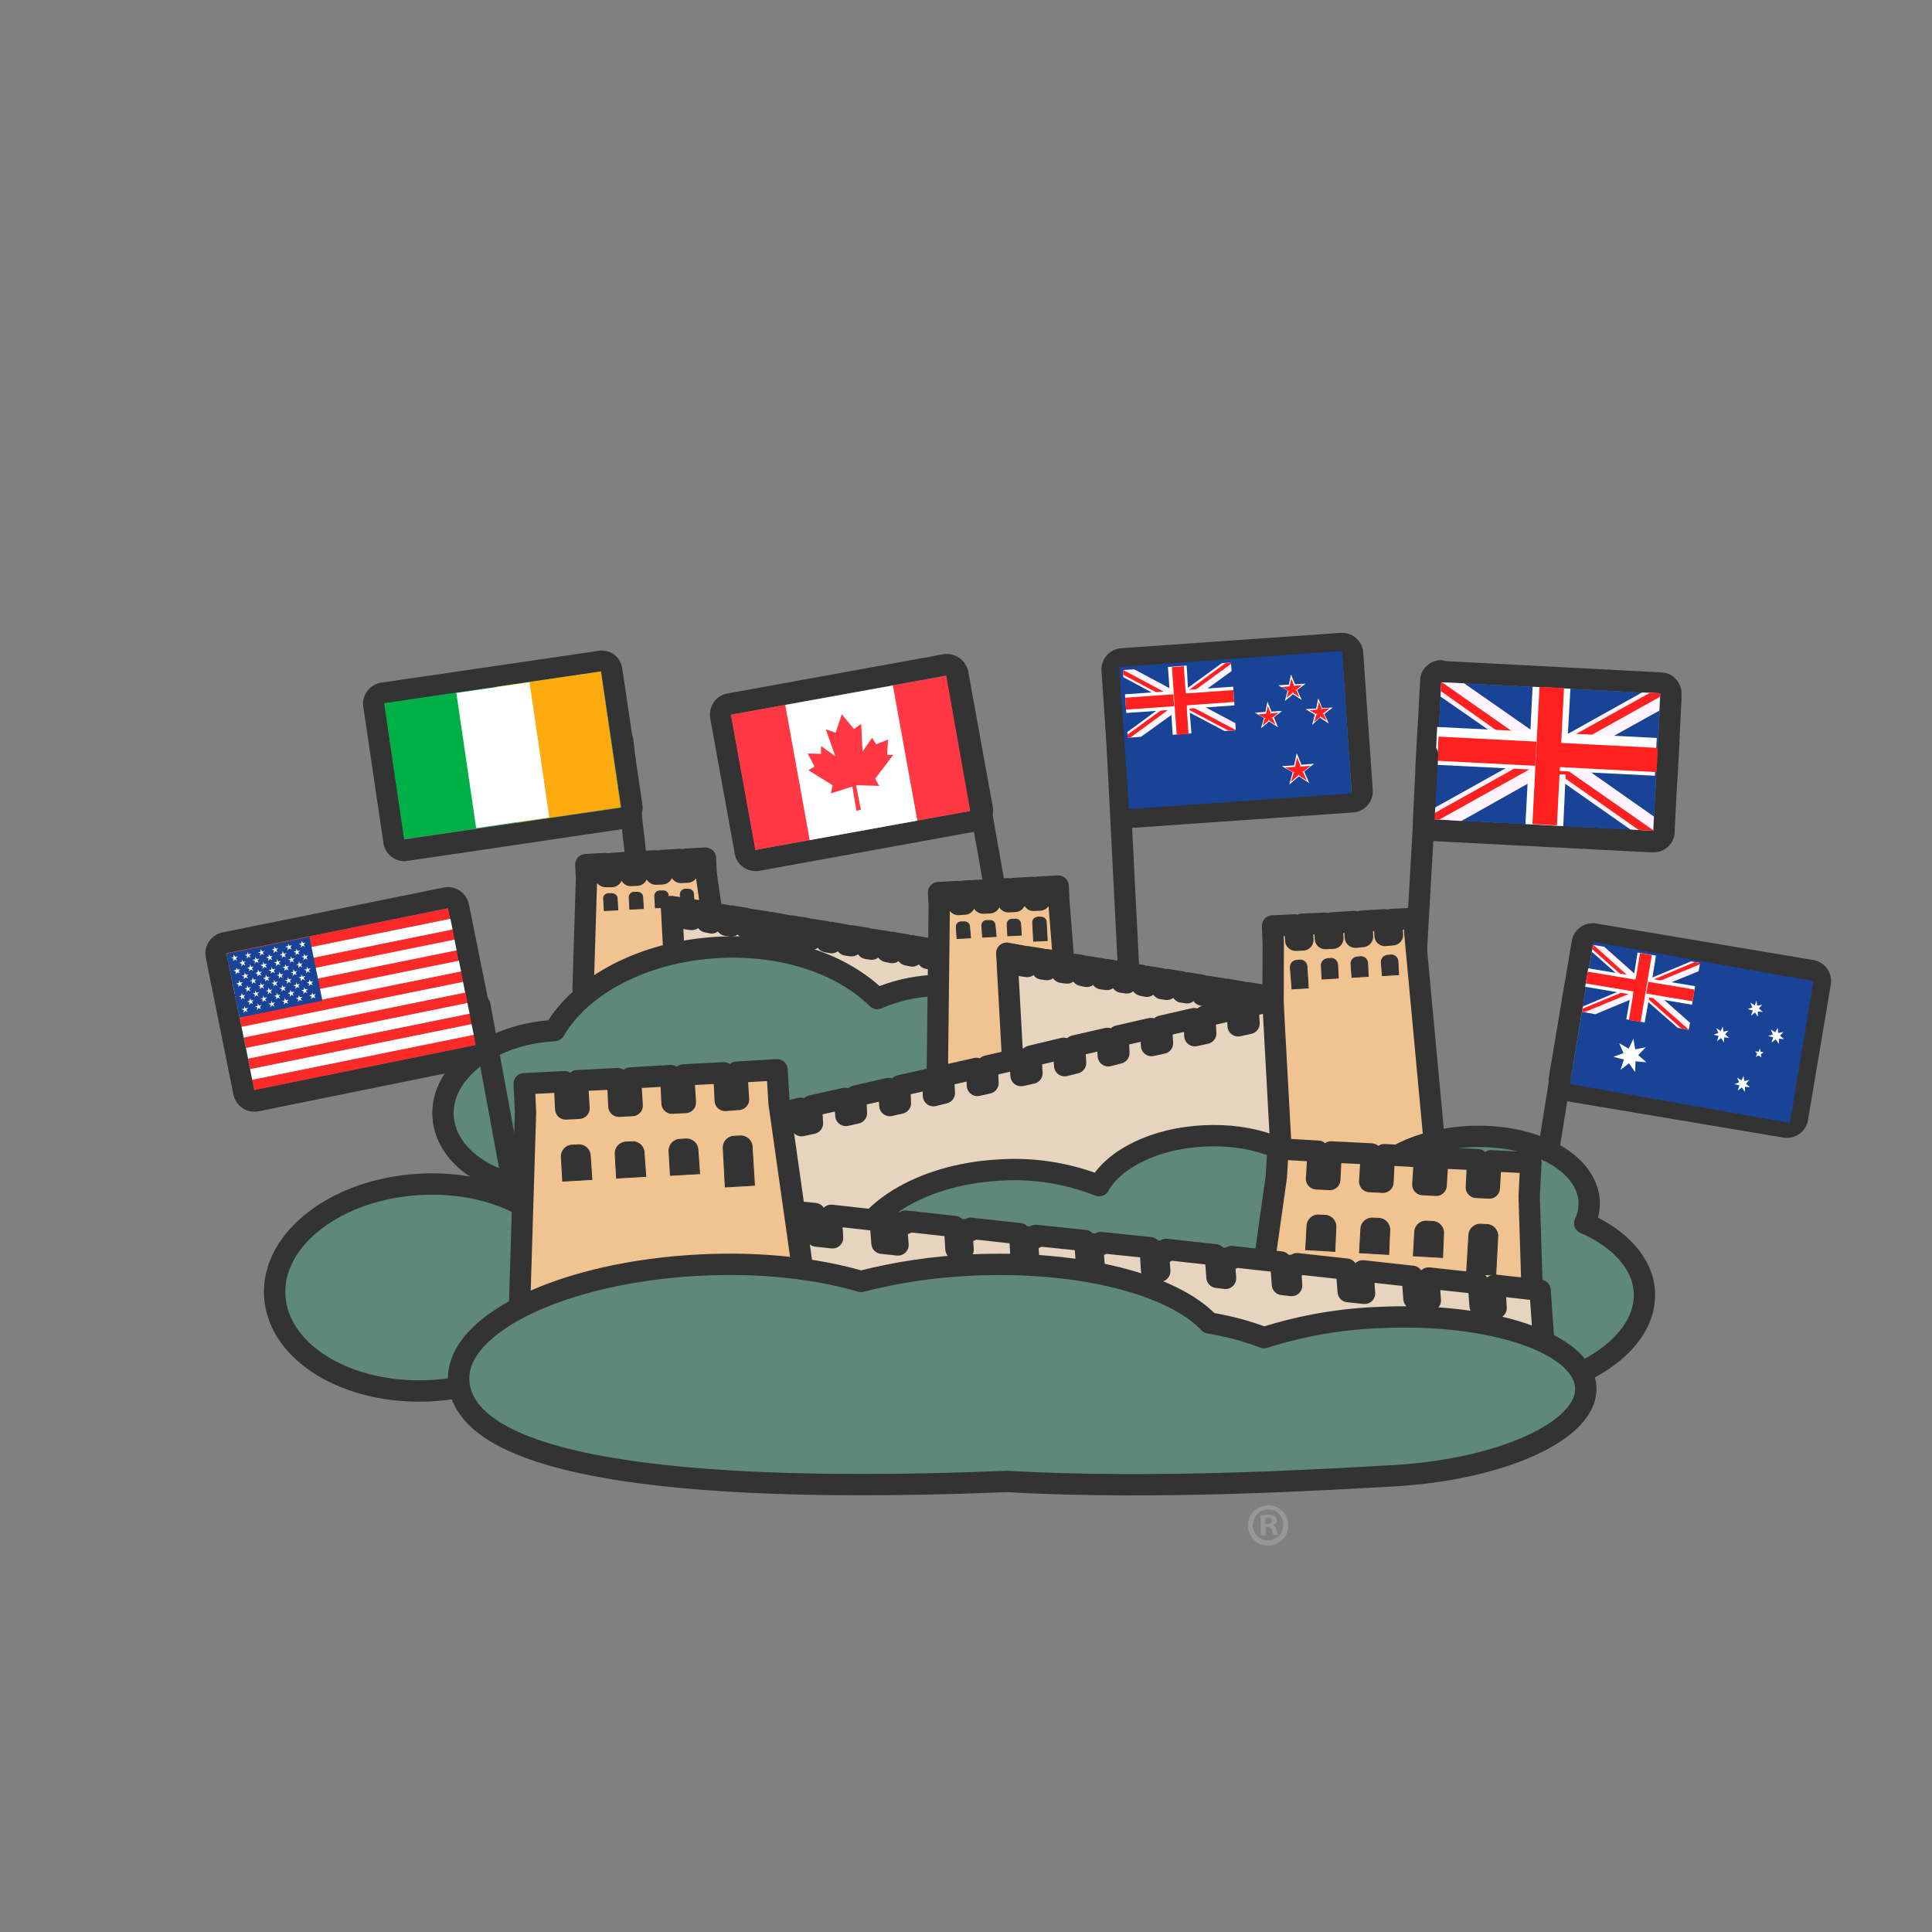 <?xml version="1.0" encoding="utf-8"?>
<!-- Generator: Adobe Illustrator 24.0.1, SVG Export Plug-In . SVG Version: 6.00 Build 0)  -->
<svg version="1.1" id="Capa_1" xmlns="http://www.w3.org/2000/svg" xmlns:xlink="http://www.w3.org/1999/xlink" x="0px" y="0px"
	 viewBox="0 0 566.9 566.9" style="enable-background:new 0 0 566.9 566.9;" xml:space="preserve">
<rect x="0" y="0" width="566.9" height="566.9" fill="#808080" stroke="none"/>
<style type="text/css">
	.st0{fill:none;stroke:#333333;stroke-width:6.26;stroke-linecap:round;stroke-linejoin:round;}
	.st1{fill:#5E897A;}
	.st2{fill:#333333;}
	.st3{fill:#00B047;}
	.st4{fill:#FFAA0E;}
	.st5{fill:#FFFFFF;}
	.st6{fill:#194396;}
	.st7{fill:#FF2020;}
	.st8{fill:#FFF4FF;}
	.st9{fill:#EE0026;}
	.st10{fill:#F1C390;stroke:#333333;stroke-width:6.26;stroke-linecap:round;stroke-linejoin:round;}
	.st11{fill:#333333;stroke:#333333;stroke-width:0.24;stroke-miterlimit:10;}
	.st12{fill:#E7D4BF;stroke:#333333;stroke-width:6.26;stroke-linecap:round;stroke-linejoin:round;}
	.st13{fill:#5E897A;stroke:#333333;stroke-width:6.26;stroke-linecap:round;stroke-linejoin:round;}
	.st14{fill:#FF3844;}
	.st15{fill:#FD2A2A;}
	.st16{fill:#989797;}
</style>
<title>Mesa de trabajo 9</title>
<line class="st0" x1="182.7" y1="217.2" x2="191.4" y2="294"/>
<path class="st1" d="M118.7,249.4c-1.6,0-2.9-1.1-3.1-2.7l-5.8-39.9c-0.3-1.7,0.9-3.3,2.6-3.5c0,0,0,0,0,0L176,194h0.4
	c1.6,0,2.9,1.1,3.1,2.7l5.9,39.9c0.2,1.7-0.9,3.3-2.6,3.6l-63.6,9.3C119,249.5,118.8,249.5,118.7,249.4z"/>
<path class="st2" d="M176.4,197.1l5.9,39.9l-63.6,9.3l-5.9-39.9L176.4,197.1 M176.4,190.9c-0.3,0-0.6,0-0.9,0.1l-63.6,9.3
	c-3.4,0.5-5.8,3.7-5.3,7.1l5.9,39.9c0.4,3.1,3.1,5.4,6.2,5.4c0.3,0,0.6,0,0.9-0.1l63.6-9.4c3.4-0.5,5.8-3.7,5.3-7.1c0,0,0,0,0,0
	l-5.9-39.9C182.2,193.1,179.6,190.8,176.4,190.9L176.4,190.9z"/>
<rect x="115.4" y="201.5" transform="matrix(0.989 -0.145 0.145 0.989 -30.631 23.779)" class="st3" width="64.3" height="40.3"/>
<rect x="148.6" y="199.1" transform="matrix(0.989 -0.145 0.145 0.989 -30.104 26.15)" class="st4" width="30.9" height="40.3"/>
<rect x="136.8" y="201.6" transform="matrix(0.989 -0.145 0.145 0.989 -30.62 23.79)" class="st5" width="21.7" height="40.1"/>
<path class="st1" d="M332.2,239.9c-1.6,0-3-1.3-3.1-2.9l-2.8-40.3c-0.1-1.7,1.2-3.2,2.9-3.3l64.4-4.5h0.2c1.6,0,3,1.3,3.1,2.9
	l2.8,40.2c0.1,1.7-1.2,3.2-2.9,3.3c0,0,0,0,0,0l-64.4,4.5L332.2,239.9z"/>
<path class="st2" d="M393.8,192l2.8,40.3l-64.4,4.5l-2.8-40.3L393.8,192 M393.8,185.7h-0.4l-64.4,4.5c-3.4,0.2-6,3.2-5.8,6.6
	c0,0,0,0,0,0l2.8,40.3c0.2,3.3,3,5.8,6.2,5.8h0.4l64.4-4.5c3.4-0.2,6.1-3.2,5.8-6.7c0,0,0,0,0,0l-2.8-40.3
	C399.8,188.3,397.1,185.7,393.8,185.7L393.8,185.7z"/>
<line class="st0" x1="326.9" y1="200.6" x2="331.5" y2="291"/>
<polygon class="st6" points="328.4,195.7 393.8,191 396.6,232.8 331.3,237.4 "/>
<polygon class="st7" points="373.6,210.5 374.7,213 372.4,211.5 372.4,211.5 372.4,211.5 370.3,213.3 371,210.7 371.1,210.6 
	371.1,210.6 368.7,209.3 371.4,209.1 372,206.4 373,209 373,209 373,209 375.7,208.8 373.6,210.5 373.6,210.5 "/>
<path class="st5" d="M375,213.4l-2.6-1.7l-2.4,2l0.9-3l-2.7-1.6l3.1-0.2l0.6-3l1.2,2.9l3.1-0.2l-2.4,1.9L375,213.4z M371.1,210.8
	l-0.6,2.1l1.7-1.4l0.1-0.5l0.2,0.5l1.8,1.2l-0.9-2l-0.4-0.2h0.5l1.7-1.4l-2.2,0.2l-0.4,0.2l0.2-0.4l-0.8-2l-0.5,2.3l-2.3,0.2
	l1.9,1.1h0.5L371.1,210.8z"/>
<polygon class="st7" points="380.6,202.4 381.7,205 379.4,203.5 379.4,203.5 379.4,203.5 377.3,205.3 378,202.6 378.1,202.6 
	378,202.6 375.7,201.2 378.4,201 379,198.4 380,200.9 380,200.9 380,200.9 382.7,200.7 380.6,202.4 380.6,202.4 "/>
<path class="st5" d="M382,205.4l-2.6-1.7l-2.4,2l0.8-3l-2.7-1.6l3.1-0.2l0.6-3l1.2,2.9l3.1-0.2l-2.5,1.9L382,205.4z M378.1,202.7
	l-0.6,2.1l1.7-1.4l0.1-0.5l0.2,0.5l1.8,1.2l-0.9-2l-0.4-0.2h0.4l1.7-1.4l-2.2,0.2l-0.3,0.2l0.1-0.3l-0.8-2l-0.5,2.3l-2.3,0.2
	l1.9,1.1h0.5L378.1,202.7z"/>
<polygon class="st7" points="382.5,226.4 383.9,229.4 381.1,227.7 381.1,227.6 381.1,227.7 378.6,229.8 379.5,226.6 379.5,226.6 
	379.5,226.6 376.6,224.9 379.9,224.7 380.6,221.5 381.8,224.6 381.8,224.6 381.8,224.6 385.1,224.3 382.5,226.4 382.5,226.4 "/>
<path class="st5" d="M384.2,229.8l-3.1-2l-2.8,2.4l1-3.6l-3.2-1.8l3.6-0.2l0.8-3.6l1.4,3.4l3.7-0.3l-2.9,2.3L384.2,229.8z
	 M379.6,226.7l-0.8,2.7l2.1-1.8l0.1-0.4l0.2,0.4l2.3,1.5l-1.1-2.5l-0.4-0.2h0.4l2.2-1.7l-2.8,0.2l-0.3,0.1l0.1-0.3l-1-2.5l-0.6,2.8
	l-2.9,0.2l2.4,1.4h0.5L379.6,226.7z"/>
<polygon class="st7" points="388.6,209.4 389.7,211.9 387.4,210.4 387.4,210.4 387.4,210.4 385.3,212.2 386,209.6 386.1,209.6 
	386.1,209.6 383.7,208.2 386.4,208 387,205.4 388,207.9 388,207.9 388,207.9 390.7,207.7 388.6,209.4 388.6,209.4 "/>
<path class="st5" d="M385,212.7l0.8-3l-2.7-1.6l3.1-0.2l0.6-3l1.2,2.9l3.1-0.2l-2.5,1.9l1.3,2.8l-2.6-1.7L385,212.7z M387.5,210.3
	l1.8,1.2l-0.9-2l-0.4-0.2l0.5-0.1l1.7-1.4L388,208l-0.4,0.3l0.2-0.4l-0.8-2l-0.5,2.3l-2.3,0.2l1.9,1.1h0.5l-0.4,0.3l-0.6,2.1
	l1.7-1.4l0.1-0.4L387.5,210.3z"/>
<polygon class="st6" points="361.2,194.4 362.6,214.3 362.6,214.3 330.9,216.5 329.5,196.6 "/>
<polygon class="st8" points="362.5,212.2 362.6,214.3 362.6,214.3 359.3,214.5 349.1,209.1 348.1,208.6 346.9,207.9 346.5,207.7 
	345.3,207.1 344.9,206.8 344.5,206.6 343.7,206.2 343.5,206.1 343.1,205.9 339.5,203.9 337.8,203.1 329.6,198.7 329.5,196.6 
	329.5,196.6 329.6,196.6 332.8,196.4 343.1,201.9 344.2,202.5 344.4,202.6 346.1,203.5 346.2,203.6 346.9,203.9 347.8,204.4 
	348,204.5 348.9,205 349.7,205.4 351.9,206.6 353.5,207.4 "/>
<polygon class="st7" points="362.6,214.2 362.6,214.3 360.5,214.4 349.1,208.4 348.1,207.8 348.1,207.8 347.1,207.3 346.5,207 
	345.4,206.4 344.4,205.9 344.3,205.8 343.6,205.4 343.4,205.3 340.7,203.9 339,203 329.6,198 329.5,196.6 329.5,196.6 329.6,196.6 
	341.2,202.8 342.9,203.7 343.3,203.9 344.3,204.5 344.7,204.7 345.3,205 346.5,205.6 348,206.4 348.1,206.5 348.7,206.8 349,207 
	350.3,207.7 "/>
<polygon class="st8" points="361.2,194.8 361.4,196.9 354.5,201.9 353,203 349.7,205.4 348.9,205.9 348.1,206.5 348,206.6 
	347.6,206.9 347.1,207.3 346.5,207.7 346.1,208 344.6,209.1 343.7,209.8 334.8,216.2 330.9,216.5 330.8,214.8 339.5,208.4 
	341,207.4 343.1,205.9 343.4,205.6 343.6,205.4 344.4,204.9 344.7,204.7 346.2,203.6 346.4,203.5 347.7,202.5 347.9,202.4 
	348.6,201.8 358.5,194.6 361,194.4 "/>
<polygon class="st7" points="361.1,194.9 351.2,202.1 349.8,203.2 348.8,203.9 348,204.5 347.9,204.6 346.5,205.6 345.4,206.4 
	344.9,206.8 344.5,207.1 344.4,207.1 343.6,207.7 342.9,208.2 331.6,216.5 330.9,216.5 330.8,215.6 340.7,208.4 342.2,207.3 
	343.5,206.4 343.7,206.2 344.3,205.8 344.4,205.7 345.3,205 346.9,203.9 347.6,203.4 347.8,203.2 348.7,202.6 349.1,202.3 
	359.7,194.5 360.8,194.4 361.2,194.4 361.2,194.8 "/>
<rect x="330.1" y="202.5" transform="matrix(0.998 -7.027879e-02 7.027879e-02 0.998 -13.568 24.827)" class="st5" width="31.8" height="5.5"/>
<rect x="330.1" y="203.5" transform="matrix(0.998 -7.027879e-02 7.027879e-02 0.998 -13.568 24.827)" class="st7" width="31.8" height="3.5"/>
<rect x="344.4" y="195.5" transform="matrix(0.998 -7.027879e-02 7.027879e-02 0.998 -13.582 24.835)" class="st9" width="3.5" height="19.9"/>
<polygon class="st5" points="348.1,207.8 349,207.8 349.6,215.2 344.1,215.6 343.6,208.1 344.6,208.1 344.2,202.6 343.2,202.7 
	342.7,195.7 348.2,195.3 348.6,202.3 347.7,202.4 "/>
<rect x="344.4" y="195.5" transform="matrix(0.998 -7.027879e-02 7.027879e-02 0.998 -13.582 24.834)" class="st7" width="3.5" height="19.9"/>
<polygon class="st10" points="172.1,257.6 172.1,257.6 171.9,253.7 177.5,253.4 177.7,257.2 179.5,257.2 179.3,253.4 184.9,253 
	185.1,256.9 186.9,256.8 186.7,252.9 192.2,252.6 192.5,256.5 194.3,256.4 194.1,252.5 199.6,252.2 199.8,256 201.7,255.9 
	201.4,252.1 207,251.8 207.2,256.3 211.7,287.8 171.1,290.1 "/>
<path class="st11" d="M181.3,267l-4,0.2l-0.2-3.4c-0.1-0.9,0.6-1.6,1.5-1.6c0,0,0,0,0,0l0.9,0c0.9,0,1.6,0.6,1.6,1.5L181.3,267z"/>
<path class="st11" d="M188.8,266.6l-4,0.2l-0.2-3.4c0-0.9,0.6-1.6,1.5-1.6l0.9,0c0.9,0,1.6,0.6,1.6,1.5L188.8,266.6z"/>
<path class="st11" d="M196.3,266.2l-4,0.2l-0.2-3.4c0-0.9,0.6-1.6,1.5-1.6l0.9,0c0.9-0.1,1.6,0.6,1.6,1.4c0,0,0,0,0,0L196.3,266.2z"
	/>
<path class="st11" d="M203.9,267.8l-4,0.2l-0.3-5.4c-0.1-0.9,0.6-1.6,1.4-1.7h0.9c0.9,0,1.6,0.6,1.6,1.5L203.9,267.8z"/>
<polygon class="st12" points="279.5,279.5 279.6,282.4 278.1,282.2 278,279.2 273.5,278.5 273.6,281.4 272.2,281.2 272,278.3 
	267.5,277.5 267.7,280.5 266.2,280.2 266.1,277.3 261.6,276.5 261.8,279.5 260.3,279.2 260.1,276.3 255.6,275.6 255.8,278.5 
	254.4,278.3 254.2,275.3 249.8,274.6 249.9,277.5 248.4,277.3 248.3,274.4 243.8,273.6 244,276.6 242.5,276.3 242.4,273.4 
	237.9,272.7 238.1,275.6 236.6,275.4 236.5,272.4 232.1,271.7 232.2,274.6 230.8,274.4 230.6,271.5 226.2,270.7 226.3,273.6 
	224.9,273.4 224.8,270.5 220.3,269.8 220.5,272.7 219.1,272.5 218.9,269.5 214.5,268.8 214.6,271.7 213.2,271.5 213,268.6 
	208.6,267.9 208.8,270.8 207.4,270.5 207.2,267.6 202.8,266.9 203,269.8 201.5,269.6 201.4,266.7 197,266 197.2,268.9 197.2,269.4 
	199,301.9 285.9,316.3 284.1,283.7 284.1,283.2 284,280.2 "/>
<path class="st13" d="M308.8,310.5c0.7,12.8-13.9,24.1-32.7,25.1c-6.1,0.4-12.2-0.5-17.9-2.4c-9.2,10.2-25.1,17.5-43.6,18.5
	c-12.7,0.7-24.6-1.7-34.1-6.2c-4.9,2-10.1,3.1-15.3,3.4c-18.8,1-34.5-8.5-35.2-21.4s13.9-24.1,32.7-25.1l0,0
	c7.7-13.3,26.1-23.2,47.9-24.4c19.4-1.1,36.7,5,46.8,15c5.1-2.2,10.6-3.5,16.2-3.8C292.3,288.1,308.1,297.6,308.8,310.5z"/>
<path class="st11" d="M310.1,290.2l4.8-0.3l-0.4-6.4c-0.1-1-0.9-1.8-2-1.8c0,0,0,0,0,0l-1.1,0.1c-1,0.1-1.8,0.9-1.8,2c0,0,0,0,0,0
	L310.1,290.2z"/>
<path class="st1" d="M524.4,330.8c-0.2,0-0.3,0-0.5,0L460.2,320c-1.7-0.3-2.9-1.9-2.6-3.6l6.7-39.8c0.3-1.5,1.6-2.6,3.1-2.6
	c0.2,0,0.3,0,0.5,0l63.7,10.7c1.7,0.3,2.9,1.9,2.6,3.6c0,0,0,0,0,0l-6.7,39.8C527.2,329.6,525.9,330.8,524.4,330.8L524.4,330.8z"/>
<path class="st2" d="M467.4,277.1l63.7,10.7l-6.7,39.8L460.7,317L467.4,277.1 M467.4,270.9c-3.1,0-5.7,2.2-6.2,5.2l-6.7,39.8
	c-0.6,3.4,1.7,6.6,5.1,7.2c0,0,0,0,0,0l63.7,10.7c0.3,0.1,0.7,0.1,1,0.1c3.1,0,5.7-2.2,6.2-5.2l6.7-39.8c0.6-3.4-1.7-6.6-5.1-7.2
	c0,0,0,0,0,0L468.4,271C468.1,270.9,467.8,270.9,467.4,270.9L467.4,270.9z"/>
<polygon class="st6" points="460.7,318.1 467.6,276.4 532.1,287.9 525.2,329.5 "/>
<polygon class="st6" points="498.8,282.5 495.5,302.2 495.5,302.2 464.2,296.9 467.5,277.3 "/>
<polygon class="st8" points="495.9,300.1 495.5,302.2 495.5,302.2 492.3,301.6 483.6,294 482.8,293.2 481.8,292.3 481.4,292 
	480.4,291.1 480,290.8 479.7,290.5 479,289.9 478.8,289.7 478.5,289.4 475.5,286.7 474.1,285.5 467.1,279.3 467.5,277.3 
	467.5,277.2 467.6,277.3 470.7,277.8 479.5,285.6 480.4,286.4 480.6,286.6 482,287.8 482.1,287.9 482.6,288.4 483.5,289.1 
	483.6,289.3 484.3,289.9 485,290.5 486.9,292.2 488.3,293.4 "/>
<polygon class="st7" points="495.5,302.1 495.5,302.2 493.4,301.8 483.8,293.3 483,292.5 482.9,292.5 482.1,291.8 481.6,291.3 
	480.7,290.5 479.8,289.7 479.7,289.6 479.2,289.2 479,289 476.6,286.9 475.3,285.7 467.3,278.6 467.5,277.2 467.5,277.2 
	467.6,277.3 477.4,286.1 478.8,287.3 479.2,287.6 480,288.4 480.4,288.7 480.9,289.1 481.9,290 483.1,291.1 483.3,291.3 
	483.8,291.7 484,291.9 485.1,292.9 "/>
<polygon class="st8" points="498.8,282.9 498.4,285 490.5,288.2 488.8,289 485,290.5 484.2,290.9 483.3,291.3 483.1,291.3 
	482.7,291.5 482.1,291.8 481.4,292 481,292.2 479.3,292.9 478.2,293.4 468.1,297.6 464.2,296.9 464.5,295.3 474.5,291.1 
	476.2,290.4 478.5,289.4 478.9,289.3 479.2,289.2 480,288.8 480.4,288.7 482.1,287.9 482.3,287.9 483.8,287.2 484,287.2 
	484.9,286.8 496.2,282.1 498.6,282.5 "/>
<polygon class="st7" points="498.7,283 487.3,287.7 485.6,288.4 484.5,288.9 483.6,289.3 483.4,289.3 481.9,290 480.7,290.5 
	480,290.8 479.6,290.9 479.5,291 478.5,291.4 477.8,291.7 464.9,297 464.2,296.9 464.3,296 475.7,291.3 477.4,290.6 478.8,290 
	479,289.9 479.7,289.6 479.8,289.6 480.9,289.1 482.6,288.4 483.5,288.1 483.7,288 484.7,287.5 485.2,287.4 497.3,282.3 
	498.4,282.5 498.8,282.5 498.8,283 "/>
<rect x="478.8" y="273.6" transform="matrix(0.165 -0.986 0.986 0.165 116.356 716.506)" class="st5" width="5.5" height="31.8"/>
<rect x="479.8" y="273.6" transform="matrix(0.165 -0.986 0.986 0.165 116.362 716.503)" class="st7" width="3.5" height="31.8"/>
<rect x="471.6" y="288" transform="matrix(0.165 -0.986 0.986 0.165 116.172 716.767)" class="st9" width="19.9" height="3.5"/>
<polygon class="st5" points="482.9,292.5 483.9,292.7 482.6,300 477.2,299.1 478.5,291.8 479.4,291.9 480.3,286.5 479.4,286.4 
	480.5,279.5 485.9,280.4 484.8,287.3 483.8,287.1 "/>
<rect x="471.6" y="288" transform="matrix(0.165 -0.986 0.986 0.165 116.17 716.766)" class="st7" width="19.9" height="3.5"/>
<g id="c">
	<path id="a" class="st5" d="M479.3,304.8l0.5,3.1l3.1-0.6l-2.2,2.3l2.4,2.1l-3.2-0.3l-0.1,3.2l-1.8-2.6l-2.5,1.9l1-3l-3.1-0.8
		l3-1.1l-1.3-2.9l2.8,1.6L479.3,304.8z"/>
</g>
<path id="a-2" class="st5" d="M511.6,315.7l0.2,1.5l1.5-0.3l-1,1.1l1.2,1l-1.5-0.1v1.5l-0.9-1.3l-1.2,0.9l0.5-1.5l-1.5-0.4l1.4-0.5
	l-0.6-1.4l1.3,0.8L511.6,315.7z"/>
<path id="a-3" class="st5" d="M505.5,301.2l0.2,1.5l1.5-0.3l-1,1.1l1.2,1l-1.5-0.1v1.5l-0.9-1.3l-1.2,0.9l0.5-1.5l-1.5-0.4l1.4-0.5
	l-0.6-1.4l1.3,0.8L505.5,301.2z"/>
<path id="a-4" class="st5" d="M515.4,293.6l0.2,1.5l1.5-0.3l-1,1.1l1.2,1l-1.5-0.1v1.5l-0.8-1.2l-1.2,0.9l0.5-1.5l-1.5-0.4l1.4-0.5
	l-0.6-1.4l1.3,0.8L515.4,293.6z"/>
<path id="a-5" class="st5" d="M521.6,301.6l0.2,1.5l1.5-0.3l-1,1.1l1.2,1l-1.5-0.1v1.5L521,305l-1.2,0.9l0.5-1.5l-1.5-0.4l1.4-0.5
	l-0.6-1.4l1.3,0.8L521.6,301.6z"/>
<path id="d" class="st5" d="M516.4,307.6l0.2,1l0.9,0.2l-0.8,0.5l0.1,1l-0.7-0.6l-0.9,0.4l0.4-0.9l-0.6-0.7l1,0.1L516.4,307.6z"/>
<line class="st0" x1="462" y1="290.3" x2="447.8" y2="378.3"/>
<path class="st1" d="M221.7,252.5c-1.5,0-2.8-1.1-3.1-2.6l-7.2-39.7c-0.3-1.7,0.8-3.3,2.5-3.6c0,0,0,0,0,0l63.3-11.5
	c0.2,0,0.4,0,0.6-0.1c1.5,0,2.8,1.1,3.1,2.6l7.2,39.7c0.3,1.7-0.8,3.3-2.5,3.6l-63.3,11.5C222.1,252.5,221.9,252.5,221.7,252.5z"/>
<path class="st2" d="M277.8,198.2l7.2,39.7l-63.3,11.5l-7.2-39.7L277.8,198.2 M277.8,191.9c-0.4,0-0.8,0-1.1,0.1l-63.3,11.5
	c-1.6,0.3-3.1,1.2-4,2.6c-0.9,1.4-1.3,3.1-1,4.7l7.2,39.7c0.5,3,3.1,5.1,6.2,5.1c0.4,0,0.7,0,1.1-0.1l63.3-11.5
	c3.4-0.6,5.7-3.9,5.1-7.3c0,0,0,0,0,0l-7.2-39.7C283.5,194.1,280.9,191.9,277.8,191.9L277.8,191.9z"/>
<rect x="217.6" y="203.6" transform="matrix(0.984 -0.178 0.178 0.984 -35.893 48.115)" class="st14" width="64.3" height="40.3"/>
<rect x="233.8" y="203.6" transform="matrix(0.984 -0.178 0.178 0.984 -35.887 48.128)" class="st5" width="32.1" height="40.3"/>
<polygon class="st14" points="250.1,230.8 251.3,237.9 252.6,237.6 251.2,230.4 258,230.6 256.8,228.5 262.1,221.5 260.3,221.5 
	260.6,217 257.1,218.4 255.9,216.5 253.1,220.5 252.7,212.4 250.6,213.9 247,209.6 245.2,215 242.3,214 245.1,221.9 240.9,218.9 
	240.9,221.2 237,221.1 239,224.9 237.2,226 244.3,230.4 243.8,232.8 "/>
<line class="st0" x1="280.8" y1="198.1" x2="296.2" y2="284.8"/>
<line class="st0" x1="140.8" y1="295" x2="153.2" y2="362.2"/>
<path class="st1" d="M74.6,323c-1.5,0-2.8-1.1-3.1-2.5l-8.1-40.2c-0.2-0.8,0-1.7,0.5-2.4c0.5-0.7,1.2-1.2,2-1.3l64.9-13.2
	c0.2,0,0.4-0.1,0.6-0.1c1.5,0,2.8,1.1,3.1,2.5l8.1,40.1c0.2,0.8,0,1.7-0.5,2.4c-0.5,0.7-1.2,1.2-2,1.3l-64.9,13.2
	C75,323,74.8,323,74.6,323z"/>
<path class="st2" d="M131.4,266.5l8.1,40.1l-64.9,13.2l-8.2-40.1L131.4,266.5 M131.5,260.3c-0.4,0-0.8,0-1.2,0.1l-65,13.2
	c-3.4,0.7-5.6,4-4.9,7.4c0,0,0,0,0,0.1l8.1,40.1c0.6,2.9,3.2,5,6.1,5c0.4,0,0.8,0,1.2-0.1l65-13.2c3.4-0.7,5.6-4,4.9-7.4
	c0,0,0,0,0,0l-8.1-40.1C137,262.4,134.4,260.3,131.5,260.3L131.5,260.3z"/>
<rect x="68.6" y="285.4" transform="matrix(0.98 -0.199 0.199 0.98 -55.044 25.97)" class="st15" width="66.3" height="3.2"/>
<rect x="67.4" y="279.3" transform="matrix(0.98 -0.199 0.199 0.98 -53.838 25.599)" class="st15" width="66.3" height="3.2"/>
<rect x="66.1" y="273.1" transform="matrix(0.98 -0.199 0.199 0.98 -52.636 25.227)" class="st15" width="66.3" height="3.2"/>
<rect x="69.9" y="291.6" transform="matrix(0.98 -0.199 0.199 0.98 -56.246 26.344)" class="st15" width="66.3" height="3.2"/>
<rect x="71.2" y="297.8" transform="matrix(0.98 -0.199 0.199 0.98 -57.448 26.716)" class="st15" width="66.3" height="3.2"/>
<rect x="72.4" y="304" transform="matrix(0.98 -0.199 0.199 0.98 -58.652 27.087)" class="st15" width="66.3" height="3.2"/>
<rect x="73.6" y="310.1" transform="matrix(0.98 -0.199 0.199 0.98 -59.855 27.459)" class="st15" width="66.3" height="3.2"/>
<rect x="68" y="282.3" transform="matrix(0.98 -0.199 0.199 0.98 -54.441 25.784)" class="st5" width="66.3" height="3.2"/>
<rect x="66.8" y="276.2" transform="matrix(0.98 -0.199 0.199 0.98 -53.239 25.412)" class="st5" width="66.3" height="3.2"/>
<rect x="69.3" y="288.5" transform="matrix(0.98 -0.199 0.199 0.98 -55.644 26.157)" class="st5" width="66.3" height="3.2"/>
<rect x="70.5" y="294.7" transform="matrix(0.98 -0.199 0.199 0.98 -56.846 26.529)" class="st5" width="66.3" height="3.2"/>
<rect x="71.8" y="300.9" transform="matrix(0.98 -0.199 0.199 0.98 -58.051 26.902)" class="st5" width="66.3" height="3.2"/>
<rect x="73" y="307.1" transform="matrix(0.98 -0.199 0.199 0.98 -59.254 27.275)" class="st5" width="66.3" height="3.2"/>
<rect x="68.1" y="277.2" transform="matrix(0.98 -0.199 0.199 0.98 -55.402 21.74)" class="st6" width="24.8" height="19.1"/>
<polygon class="st5" points="87.5,279.4 87.9,280.1 87.2,279.8 87.2,279.8 87.2,279.8 86.7,280.3 86.8,279.6 86.8,279.5 86.8,279.5 
	86.1,279.2 86.9,279.1 86.9,278.3 87.3,279 87.3,279 87.3,279 88.1,278.9 87.5,279.4 87.5,279.4 "/>
<polygon class="st5" points="88.3,283.2 88.7,283.9 88,283.5 88,283.5 88,283.5 87.5,284.1 87.6,283.3 87.6,283.3 87.6,283.3 
	86.9,283 87.6,282.9 87.7,282.1 88.1,282.8 88.1,282.8 88.1,282.8 88.8,282.6 88.3,283.2 88.3,283.2 "/>
<polygon class="st5" points="89.1,287 89.5,287.6 88.8,287.3 88.8,287.3 88.8,287.3 88.2,287.9 88.3,287.1 88.4,287.1 88.3,287.1 
	87.6,286.8 88.4,286.6 88.4,285.9 88.8,286.6 88.8,286.6 88.8,286.6 89.6,286.4 89.1,287 89.1,287 "/>
<polygon class="st5" points="89.8,290.8 90.2,291.4 89.5,291.1 89.5,291.1 89.5,291.1 89,291.7 89.1,290.9 89.1,290.9 89.1,290.9 
	88.4,290.6 89.2,290.4 89.2,289.7 89.6,290.3 89.6,290.3 89.6,290.3 90.4,290.2 89.8,290.7 89.8,290.7 "/>
<polygon class="st5" points="83.5,280.2 83.9,280.9 83.2,280.6 83.2,280.6 83.2,280.6 82.7,281.1 82.8,280.4 82.8,280.4 82.8,280.4 
	82.1,280.1 82.8,279.9 82.9,279.1 83.3,279.8 83.3,279.8 83.3,279.8 84.1,279.7 83.5,280.2 83.5,280.2 "/>
<polygon class="st5" points="84.3,284 84.7,284.7 84,284.4 84,284.3 84,284.4 83.4,284.9 83.6,284.1 83.6,284.1 83.6,284.1 
	82.8,283.8 83.6,283.7 83.7,282.9 84.1,283.6 84.1,283.6 84.1,283.6 84.8,283.4 84.3,284 84.3,284 "/>
<polygon class="st5" points="85.1,287.8 85.4,288.5 84.8,288.1 84.7,288.1 84.7,288.1 84.2,288.7 84.3,287.9 84.3,287.9 84.3,287.9 
	83.6,287.6 84.4,287.5 84.4,286.7 84.8,287.4 84.8,287.4 84.8,287.4 85.6,287.2 85,287.8 85,287.8 "/>
<polygon class="st5" points="85.8,291.6 86.2,292.2 85.5,291.9 85.5,291.9 85.5,291.9 85,292.5 85.1,291.7 85.1,291.7 85.1,291.7 
	84.4,291.4 85.1,291.2 85.2,290.5 85.6,291.1 85.6,291.2 85.6,291.1 86.4,291 85.8,291.6 85.8,291.6 "/>
<polygon class="st5" points="79.5,281 79.9,281.7 79.2,281.4 79.2,281.4 79.2,281.4 78.7,282 78.8,281.2 78.8,281.2 78.8,281.2 
	78.1,280.9 78.8,280.7 78.9,280 79.3,280.6 79.3,280.6 79.3,280.6 80,280.5 79.5,281 79.5,281 "/>
<polygon class="st5" points="80.3,284.8 80.7,285.5 80,285.2 80,285.2 80,285.2 79.4,285.7 79.6,285 79.6,285 79.6,285 78.8,284.7 
	79.6,284.5 79.7,283.7 80,284.4 80,284.4 80,284.4 80.8,284.3 80.3,284.8 80.3,284.8 "/>
<polygon class="st5" points="81,288.6 81.4,289.3 80.7,288.9 80.7,288.9 80.7,288.9 80.2,289.5 80.3,288.8 80.3,288.7 80.3,288.7 
	79.6,288.4 80.4,288.3 80.4,287.5 80.8,288.2 80.8,288.2 80.8,288.2 81.6,288 81,288.6 81,288.6 "/>
<polygon class="st5" points="81.8,292.4 82.2,293 81.5,292.7 81.5,292.7 81.5,292.7 81,293.3 81.1,292.5 81.1,292.5 81.1,292.5 
	80.4,292.2 81.1,292.1 81.2,291.3 81.6,292 81.6,292 81.6,292 82.3,291.8 81.8,292.4 81.8,292.4 "/>
<polygon class="st5" points="75.6,281.8 75.9,282.5 75.2,282.2 75.2,282.2 75.2,282.2 74.7,282.8 74.8,282 74.8,282 74.8,282 
	74.1,281.7 74.9,281.5 74.9,280.8 75.3,281.4 75.3,281.4 75.3,281.4 76.1,281.3 75.5,281.8 75.5,281.8 "/>
<polygon class="st5" points="76.3,285.6 76.7,286.3 76,286 76,286 76,286 75.5,286.5 75.6,285.8 75.6,285.8 75.6,285.8 74.9,285.5 
	75.6,285.3 75.7,284.5 76.1,285.2 76.1,285.2 76.1,285.2 76.9,285.1 76.3,285.6 76.3,285.6 "/>
<polygon class="st5" points="77.1,289.4 77.5,290.1 76.8,289.7 76.8,289.7 76.8,289.7 76.2,290.3 76.4,289.5 76.4,289.5 76.4,289.5 
	75.7,289.2 76.4,289.1 76.5,288.3 76.8,289 76.8,289 76.8,289 77.6,288.8 77.1,289.4 77.1,289.4 "/>
<polygon class="st5" points="77.8,293.2 78.2,293.9 77.5,293.5 77.5,293.5 77.5,293.5 77,294.1 77.1,293.3 77.1,293.3 77.1,293.3 
	76.4,293 77.2,292.9 77.2,292.1 77.6,292.8 77.6,292.8 77.6,292.8 78.4,292.6 77.8,293.2 77.8,293.2 "/>
<polygon class="st5" points="71.6,282.6 72,283.3 71.3,283 71.3,283 71.3,283 70.8,283.6 70.9,282.8 70.9,282.8 70.9,282.8 
	70.2,282.5 70.9,282.3 71,281.6 71.4,282.2 71.4,282.2 71.4,282.2 72.1,282.1 71.6,282.6 71.6,282.6 "/>
<polygon class="st5" points="72.4,286.4 72.8,287.1 72.1,286.8 72.1,286.8 72.1,286.8 71.5,287.3 71.6,286.6 71.7,286.6 71.7,286.6 
	70.9,286.3 71.7,286.1 71.8,285.3 72.1,286 72.1,286 72.1,286 72.9,285.9 72.3,286.4 72.3,286.4 "/>
<polygon class="st5" points="73.1,290.2 73.5,290.9 72.8,290.5 72.8,290.5 72.8,290.5 72.3,291.1 72.4,290.4 72.4,290.3 72.4,290.3 
	71.7,290 72.5,289.9 72.5,289.1 72.9,289.8 72.9,289.8 72.9,289.8 73.7,289.6 73.1,290.2 73.1,290.2 "/>
<polygon class="st5" points="73.9,294 74.3,294.6 73.6,294.3 73.6,294.3 73.6,294.3 73.1,294.9 73.2,294.1 73.2,294.1 73.2,294.1 
	72.5,293.8 73.2,293.7 73.3,292.9 73.7,293.6 73.7,293.6 73.7,293.6 74.4,293.4 73.9,294 73.9,294 "/>
<polygon class="st5" points="89.9,280.9 90.3,281.6 89.6,281.2 89.6,281.2 89.6,281.2 89,281.8 89.2,281 89.2,281 89.2,281 
	88.4,280.7 89.2,280.6 89.2,279.8 89.6,280.5 89.6,280.5 89.6,280.5 90.4,280.3 89.9,280.9 89.9,280.9 "/>
<polygon class="st5" points="90.6,284.7 91,285.4 90.3,285 90.3,285 90.3,285 89.8,285.6 89.9,284.8 89.9,284.8 89.9,284.8 
	89.2,284.5 90,284.4 90,283.6 90.4,284.3 90.4,284.3 90.4,284.3 91.2,284.1 90.6,284.7 90.6,284.7 "/>
<polygon class="st5" points="91.4,288.5 91.8,289.1 91.1,288.8 91.1,288.8 91.1,288.8 90.6,289.4 90.7,288.6 90.7,288.6 90.7,288.6 
	90,288.3 90.7,288.1 90.8,287.4 91.2,288.1 91.2,288.1 91.2,288.1 91.9,287.9 91.4,288.5 91.4,288.5 "/>
<polygon class="st5" points="92.2,292.2 92.6,292.9 91.9,292.6 91.9,292.6 91.9,292.6 91.3,293.2 91.4,292.4 91.5,292.4 91.4,292.4 
	90.7,292.1 91.5,291.9 91.6,291.2 91.9,291.9 91.9,291.9 91.9,291.8 92.7,291.7 92.2,292.2 92.2,292.2 "/>
<polygon class="st5" points="89.1,277.1 89.5,277.8 88.8,277.5 88.8,277.5 88.8,277.5 88.3,278.1 88.4,277.3 88.4,277.3 88.4,277.3 
	87.7,277 88.4,276.8 88.5,276.1 88.9,276.7 88.9,276.7 88.9,276.7 89.6,276.6 89.1,277.1 89.1,277.1 "/>
<polygon class="st5" points="85.9,281.7 86.3,282.4 85.6,282 85.6,282 85.6,282 85.1,282.6 85.2,281.9 85.2,281.8 85.2,281.8 
	84.5,281.5 85.3,281.4 85.3,280.6 85.7,281.3 85.7,281.3 85.7,281.3 86.5,281.1 85.9,281.7 85.9,281.7 "/>
<polygon class="st5" points="86.7,285.5 87.1,286.1 86.4,285.8 86.4,285.8 86.4,285.8 85.9,286.4 86,285.6 86,285.6 86,285.6 
	85.3,285.3 86,285.2 86.1,284.4 86.5,285.1 86.5,285.1 86.5,285.1 87.2,284.9 86.7,285.5 86.7,285.5 "/>
<polygon class="st5" points="87.5,289.3 87.9,289.9 87.2,289.6 87.2,289.6 87.2,289.6 86.6,290.2 86.8,289.4 86.8,289.4 86.8,289.4 
	86,289.1 86.8,289 86.9,288.2 87.2,288.9 87.2,288.9 87.2,288.9 88,288.7 87.5,289.3 87.5,289.3 "/>
<polygon class="st5" points="88.2,293 88.6,293.7 87.9,293.4 87.9,293.4 87.9,293.4 87.4,294 87.5,293.2 87.5,293.2 87.5,293.2 
	86.8,292.9 87.6,292.7 87.6,292 88,292.6 88,292.6 88,292.6 88.8,292.5 88.2,293 88.2,293 "/>
<polygon class="st5" points="85.2,277.9 85.6,278.6 84.9,278.3 84.9,278.3 84.9,278.3 84.3,278.9 84.5,278.1 84.5,278.1 84.5,278.1 
	83.7,277.8 84.5,277.6 84.6,276.9 84.9,277.5 84.9,277.5 84.9,277.5 85.7,277.4 85.2,277.9 85.2,277.9 "/>
<polygon class="st5" points="81.8,282.5 82.3,283.2 81.6,282.9 81.6,282.9 81.6,282.9 81,283.5 81.1,282.7 81.1,282.7 81.1,282.7 
	80.4,282.4 81.2,282.2 81.2,281.4 81.6,282.1 81.6,282.1 81.6,282.1 82.4,282 81.8,282.5 81.8,282.5 "/>
<polygon class="st5" points="82.6,286.3 83,287 82.3,286.6 82.3,286.6 82.3,286.6 81.8,287.2 81.9,286.5 81.9,286.4 81.9,286.4 
	81.2,286.1 81.9,286 82,285.2 82.4,285.9 82.4,285.9 82.4,285.9 83.2,285.8 82.6,286.3 82.6,286.3 "/>
<polygon class="st5" points="83.4,290.1 83.8,290.8 83.1,290.4 83.1,290.4 83.1,290.4 82.6,291 82.7,290.2 82.7,290.2 82.7,290.2 
	81.9,289.9 82.7,289.8 82.8,289 83.2,289.7 83.2,289.7 83.2,289.7 83.9,289.5 83.4,290.1 83.4,290.1 "/>
<polygon class="st5" points="84.2,293.9 84.6,294.5 83.8,294.2 83.8,294.2 83.8,294.2 83.3,294.8 83.4,294 83.4,294 83.4,294 
	82.7,293.7 83.5,293.6 83.5,292.8 83.9,293.5 83.9,293.5 83.9,293.5 84.7,293.3 84.2,293.9 84.1,293.9 "/>
<polygon class="st5" points="81.1,278.8 81.5,279.4 80.8,279.1 80.8,279.1 80.8,279.1 80.3,279.7 80.4,278.9 80.4,278.9 80.4,278.9 
	79.7,278.6 80.4,278.5 80.5,277.7 80.9,278.4 80.9,278.4 80.9,278.4 81.6,278.2 81.1,278.8 81.1,278.8 "/>
<polygon class="st5" points="77.9,283.3 78.3,284 77.6,283.7 77.6,283.7 77.6,283.7 77,284.3 77.1,283.5 77.1,283.5 77.1,283.5 
	76.4,283.2 77.2,283 77.2,282.2 77.6,282.9 77.6,282.9 77.6,282.9 78.4,282.8 77.8,283.3 77.8,283.3 "/>
<polygon class="st5" points="78.6,287.1 79,287.8 78.3,287.5 78.3,287.5 78.3,287.5 77.8,288 77.9,287.3 77.9,287.2 77.9,287.3 
	77.2,287 77.9,286.8 78,286 78.4,286.7 78.4,286.7 78.4,286.7 79.2,286.6 78.6,287.1 78.6,287.1 "/>
<polygon class="st5" points="79.4,290.9 79.8,291.6 79.1,291.2 79.1,291.2 79.1,291.2 78.6,291.8 78.7,291 78.7,291 78.7,291 
	78,290.7 78.7,290.6 78.8,289.8 79.2,290.5 79.2,290.5 79.2,290.5 79.9,290.3 79.4,290.9 79.4,290.9 "/>
<polygon class="st5" points="80.2,294.7 80.6,295.4 79.9,295 79.8,295 79.8,295 79.3,295.6 79.4,294.8 79.4,294.8 79.4,294.8 
	78.7,294.5 79.5,294.4 79.6,293.6 79.9,294.3 79.9,294.3 79.9,294.3 80.7,294.1 80.2,294.7 80.2,294.7 "/>
<polygon class="st5" points="77.1,279.6 77.5,280.2 76.8,279.9 76.8,279.9 76.8,279.9 76.3,280.5 76.4,279.7 76.4,279.7 76.4,279.7 
	75.7,279.4 76.4,279.3 76.5,278.5 76.9,279.2 76.9,279.2 76.9,279.2 77.6,279 77.1,279.6 77.1,279.6 "/>
<polygon class="st5" points="73.9,284.1 74.3,284.8 73.6,284.5 73.6,284.5 73.6,284.5 73.1,285 73.2,284.3 73.2,284.3 73.2,284.3 
	72.5,284 73.3,283.8 73.3,283 73.7,283.7 73.7,283.7 73.7,283.7 74.5,283.6 73.9,284.1 73.9,284.1 "/>
<polygon class="st5" points="74.7,287.9 75.1,288.6 74.4,288.2 74.4,288.2 74.4,288.2 73.9,288.8 74,288.1 74,288 74,288 
	73.3,287.8 74,287.6 74.1,286.8 74.5,287.5 74.5,287.5 74.5,287.5 75.2,287.4 74.7,287.9 74.7,287.9 "/>
<polygon class="st5" points="75.5,291.7 75.9,292.4 75.2,292 75.2,292 75.2,292 74.7,292.6 74.8,291.8 74.8,291.8 74.8,291.8 
	74.1,291.5 74.8,291.4 74.9,290.6 75.2,291.3 75.2,291.3 75.2,291.3 76,291.1 75.5,291.7 75.5,291.7 "/>
<polygon class="st5" points="76.2,295.5 76.7,296.1 75.9,295.8 75.9,295.8 75.9,295.8 75.4,296.4 75.5,295.6 75.5,295.6 75.5,295.6 
	74.8,295.3 75.6,295.2 75.6,294.4 76,295.1 76,295.1 76,295.1 76.8,294.9 76.2,295.5 76.2,295.5 "/>
<polygon class="st5" points="73.2,280.4 73.6,281 72.9,280.7 72.9,280.7 72.9,280.7 72.4,281.3 72.5,280.5 72.5,280.5 72.5,280.5 
	71.8,280.2 72.5,280.1 72.6,279.3 72.9,280 72.9,280 73,280 73.7,279.8 73.2,280.4 73.2,280.4 "/>
<polygon class="st5" points="70,284.9 70.4,285.6 69.7,285.3 69.7,285.3 69.7,285.3 69.1,285.9 69.2,285.1 69.3,285.1 69.3,285.1 
	68.5,284.8 69.3,284.6 69.4,283.9 69.7,284.5 69.7,284.5 69.7,284.5 70.5,284.4 70,284.9 70,284.9 "/>
<polygon class="st5" points="70.7,288.7 71.1,289.4 70.4,289.1 70.4,289.1 70.4,289.1 69.9,289.6 70,288.9 70,288.9 70,288.9 
	69.3,288.6 70.1,288.4 70.1,287.6 70.5,288.3 70.5,288.3 70.5,288.3 71.3,288.2 70.7,288.7 70.7,288.7 "/>
<polygon class="st5" points="71.5,292.5 71.9,293.2 71.2,292.8 71.2,292.8 71.2,292.8 70.7,293.4 70.8,292.6 70.8,292.6 70.8,292.6 
	70.1,292.3 70.8,292.2 70.9,291.4 71.3,292.1 71.3,292.1 71.3,292.1 72,291.9 71.5,292.5 71.5,292.5 "/>
<polygon class="st5" points="72.3,296.3 72.7,297 72,296.6 72,296.6 72,296.6 71.4,297.2 71.6,296.4 71.6,296.4 71.6,296.4 
	70.8,296.1 71.6,296 71.7,295.2 72,295.9 72,295.9 72,295.9 72.8,295.7 72.3,296.3 72.3,296.3 "/>
<polygon class="st5" points="69.2,281.2 69.6,281.9 68.9,281.5 68.9,281.5 68.9,281.5 68.4,282.1 68.5,281.3 68.5,281.3 68.5,281.3 
	67.8,281 68.5,280.9 68.6,280.1 69,280.8 69,280.8 69,280.8 69.8,280.6 69.2,281.2 69.2,281.2 "/>
<polygon class="st10" points="275.6,265.7 275.6,265.7 275.4,261.9 281,261.6 281.2,265.4 283,265.3 282.8,261.5 288.4,261.2 
	288.5,265 290.4,264.9 290.2,261.1 295.7,260.8 295.9,264.6 297.8,264.5 297.5,260.7 303.1,260.4 303.3,264.2 305.1,264.1 
	304.9,260.3 310.5,260 310.7,264.4 315.4,323.8 274.9,326 "/>
<path class="st11" d="M284.8,275.2l-4,0.2l-0.2-3.3c-0.1-0.9,0.6-1.6,1.4-1.6c0,0,0,0,0,0l0.9,0c0.9-0.1,1.6,0.6,1.6,1.4
	c0,0,0,0,0,0L284.8,275.2z"/>
<path class="st11" d="M292.3,274.8l-4,0.2l-0.2-3.3c-0.1-0.9,0.6-1.6,1.4-1.6c0,0,0,0,0,0l0.9,0c0.9-0.1,1.6,0.6,1.6,1.5
	c0,0,0,0,0,0L292.3,274.8z"/>
<path class="st11" d="M299.7,274.4l-4,0.2l-0.2-3.3c0-0.9,0.6-1.6,1.5-1.6l0.9,0c0.9-0.1,1.6,0.6,1.6,1.5c0,0,0,0,0,0L299.7,274.4z"
	/>
<path class="st11" d="M307.3,276l-4,0.2l-0.3-5.4c-0.1-0.9,0.6-1.6,1.5-1.7c0,0,0,0,0,0l0.9,0c0.9,0,1.6,0.6,1.6,1.5L307.3,276z"/>
<path class="st1" d="M484.9,246.9l-4.3-0.2l-60-3.1c-1.7-0.1-3.1-1.5-3-3.3c0,0,0,0,0,0l0.8-14.5c0-0.2,0-0.4,0-0.6l0.6-11.1
	c0-0.2,0-0.4,0.1-0.6l0.7-13.7c0.1-1.7,1.4-3,3.1-3c0.3,0,0.6,0,0.9,0.1l63.5,3.3c1.7,0.1,3.1,1.5,3,3.2v0.9c0,0.1,0,0.3,0,0.4
	l-0.6,12.5c0,0.2,0,0.3,0,0.5l-0.7,11.1c0,0.2,0,0.3-0.1,0.5l-0.7,14.1c0,0.1,0,0.2,0,0.3v0.1c0,0.8-0.4,1.6-1,2.2
	c-0.6,0.5-1.3,0.8-2.1,0.8H484.9z"/>
<path class="st2" d="M422.9,200.1L422.9,200.1l0.2,0.1l64.1,3.3v0.9l0,0l-0.7,13.3l0,0l-0.6,11l0,0l-0.8,14.9l0,0v0.1l-4.3-0.2
	l-60-3.1l0.8-15.1h-0.1l0.6-11h0.1L422.9,200.1 M422.9,193.7c-3.3,0-6.1,2.6-6.2,5.9l-0.7,13.5c-0.1,0.3-0.1,0.6-0.1,0.9l-0.6,11.1
	c0,0.3,0,0.6,0,0.9l-0.7,14.2c-0.2,3.4,2.5,6.4,5.9,6.6c0,0,0,0,0,0l60,3.1l4.3,0.2h0.4c3.3,0,6.1-2.6,6.2-5.9V244
	c0-0.2,0-0.3,0-0.5l0.7-13.8c0-0.2,0.1-0.5,0.1-0.7l0.6-11c0-0.2,0-0.5,0-0.7l0.6-12.1c0-0.2,0-0.4,0-0.6v-0.9
	c0.1-3.4-2.5-6.3-5.9-6.4l-63.1-3.3C423.9,193.9,423.4,193.8,422.9,193.7L422.9,193.7z"/>
<polygon class="st6" points="487.2,203.5 485.1,243.8 485.1,243.8 420.8,240.4 422.9,200.2 "/>
<polygon class="st8" points="485.3,239.6 485.1,243.8 485.1,243.8 478.4,243.4 459.3,230 457.4,228.7 455.2,227.1 454.4,226.6 
	452.1,225 451.2,224.4 450.5,223.9 449.1,222.9 448.6,222.5 447.9,222 441.1,217.3 438.1,215.1 422.7,204.4 422.9,200.2 423,200.1 
	423.1,200.2 429.6,200.5 449.1,214.1 451,215.5 451.5,215.8 454.5,218 454.8,218.2 456,219 457.8,220.3 458.2,220.5 459.8,221.6 
	461.3,222.7 465.5,225.7 468.5,227.8 "/>
<polygon class="st7" points="485.1,243.6 485.1,243.8 480.8,243.5 459.4,228.5 457.6,227.2 457.5,227.2 455.6,225.9 454.5,225.1 
	452.5,223.7 450.6,222.4 450.4,222.2 449.2,221.3 448.7,221 443.6,217.4 440.5,215.3 422.8,202.8 422.9,200.1 423,200.1 
	423.1,200.2 445,215.5 448,217.6 448.9,218.2 450.8,219.6 451.5,220.1 452.6,220.9 454.8,222.4 457.6,224.4 458,224.6 459,225.3 
	459.5,225.7 462,227.5 "/>
<polygon class="st8" points="487.1,204.3 486.9,208.5 471.8,216.9 468.5,218.7 461.3,222.7 459.6,223.6 458,224.6 457.6,224.8 
	456.9,225.2 455.6,225.9 454.4,226.6 453.6,227 450.3,228.9 448.2,230 428.8,240.9 420.8,240.4 421,237 440.2,226.3 443.5,224.5 
	447.9,222 448.7,221.6 449.2,221.3 450.7,220.5 451.5,220.1 454.8,218.2 455.2,218 458,216.4 458.4,216.2 460.1,215.3 481.8,203.2 
	486.7,203.4 "/>
<polygon class="st7" points="487,204.5 465.3,216.6 462,218.4 459.9,219.6 458.2,220.5 457.8,220.7 454.8,222.4 452.5,223.7 
	451.2,224.4 450.5,224.8 450.3,224.9 448.5,225.9 447.1,226.7 422.3,240.5 420.8,240.4 420.9,238.6 442.6,226.5 445.9,224.6 
	448.6,223.1 449.1,222.9 450.4,222.2 450.6,222 452.6,220.9 456,219 457.6,218.1 458,217.9 460,216.8 460.8,216.3 484.1,203.3 
	486.4,203.4 487.2,203.5 487.1,204.4 "/>
<rect x="448" y="188.3" transform="matrix(4.993762e-02 -0.999 0.999 4.993762e-02 210.67 662.547)" class="st5" width="11.1" height="64.5"/>
<rect x="450.5" y="189.3" transform="matrix(5.163875e-02 -0.999 0.999 5.163875e-02 209.37 663.504)" class="st7" width="7.1" height="64.4"/>
<rect x="434" y="218.4" transform="matrix(5.163875e-02 -0.999 0.999 5.163875e-02 209.081 664.108)" class="st9" width="40.3" height="7.1"/>
<polygon class="st5" points="457.5,227.2 459.4,227.3 458.7,242.4 447.6,241.8 448.4,226.8 450.4,226.9 450.9,215.8 449,215.7 
	449.7,201.5 460.8,202.1 460,216.3 458,216.2 "/>
<rect x="434" y="218.4" transform="matrix(5.163875e-02 -0.999 0.999 5.163875e-02 209.056 664.101)" class="st7" width="40.3" height="7.2"/>
<line class="st0" x1="418.9" y1="221.4" x2="414.4" y2="299.5"/>
<polygon class="st12" points="377.9,293.3 378,296.2 376.6,296 376.4,293 371.9,292.3 372.1,295.2 370.6,295 370.4,292 366,291.3 
	366.1,294.2 364.6,294 364.5,291.1 360,290.3 360.2,293.3 358.7,293 358.5,290.1 354.1,289.4 354.2,292.3 352.8,292 352.6,289.1 
	348.2,288.4 348.3,291.3 346.9,291.1 346.7,288.1 342.3,287.4 342.4,290.3 341,290.1 340.8,287.2 336.4,286.5 336.5,289.4 
	335.1,289.1 334.9,286.2 330.5,285.5 330.6,288.4 329.2,288.2 329,285.2 324.6,284.5 324.8,287.4 323.3,287.2 323.2,284.3 
	318.8,283.6 318.9,286.5 317.5,286.2 317.3,283.3 312.9,282.6 313.1,285.5 311.6,285.3 311.5,282.4 307.1,281.6 307.2,284.5 
	305.8,284.3 305.6,281.4 301.2,280.7 301.4,283.6 300,283.4 299.8,280.5 295.4,279.7 295.6,282.6 295.6,283.2 297.4,315.7 
	384.4,330.1 382.6,297.5 382.5,296.9 382.4,294 "/>
<polygon class="st10" points="373.4,345.7 373.6,276.9 373.4,271.7 379.9,271.4 380.2,275.9 382.3,275.8 382.1,271.2 388.7,270.9 
	388.9,275.4 391.1,275.3 390.9,270.8 397.4,270.4 397.7,275 399.8,274.8 399.6,270.3 406.2,269.9 406.4,274.5 408.6,274.3 
	408.3,269.8 414.9,269.5 415.2,274.3 421.6,343.1 "/>
<path class="st11" d="M405.6,286.3l4.8-0.3l-0.2-4c-0.1-1-0.9-1.8-2-1.8c0,0,0,0,0,0l-1.1,0.1c-1,0.1-1.8,0.9-1.8,2c0,0,0,0,0,0
	L405.6,286.3z"/>
<path class="st11" d="M396.7,286.8l4.8-0.3l-0.2-4c-0.1-1-0.9-1.8-2-1.8c0,0,0,0,0,0l-1.1,0.1c-1,0.1-1.8,0.9-1.8,2c0,0,0,0,0,0
	L396.7,286.8z"/>
<path class="st11" d="M387.9,287.3l4.8-0.3l-0.2-4c-0.1-1-0.9-1.8-1.9-1.8c0,0,0,0,0,0l-1.1,0.1c-1,0.1-1.8,0.9-1.8,1.9c0,0,0,0,0,0
	L387.9,287.3z"/>
<path class="st11" d="M379.1,290.2l4.8-0.3l-0.4-6.4c-0.1-1-0.9-1.8-2-1.8c0,0,0,0,0,0l-1.1,0.1c-1,0.1-1.8,0.9-1.8,2c0,0,0,0,0,0
	L379.1,290.2z"/>
<path class="st16" d="M378,447.3c0.2,3.3-2.3,6-5.6,6.2s-6-2.3-6.2-5.6s2.3-6,5.6-6.2c0.1,0,0.1,0,0.2,0
	C375.2,441.6,377.9,444.1,378,447.3C378,447.3,378,447.3,378,447.3z M367.6,447.5c0,2.5,2,4.5,4.4,4.5c0.1,0,0.1,0,0.2,0
	c2.4-0.1,4.3-2.1,4.3-4.5c0,0,0-0.1,0-0.1c0.1-2.5-1.9-4.5-4.3-4.5s-4.5,1.9-4.5,4.3C367.6,447.3,367.6,447.4,367.6,447.5z
	 M371.3,450.5h-1.3l-0.1-5.8c0.7-0.1,1.5-0.2,2.2-0.2c0.7-0.1,1.4,0.1,2,0.4c0.4,0.3,0.6,0.8,0.6,1.2c0,0.7-0.5,1.2-1.2,1.4v0.1
	c0.6,0.2,1,0.8,1.1,1.4c0.1,0.5,0.2,1,0.5,1.4h-1.4c-0.2-0.4-0.4-0.9-0.5-1.4c-0.1-0.6-0.5-0.9-1.2-0.9h-0.6L371.3,450.5z
	 M371.3,447.2h0.6c0.7,0,1.3-0.3,1.3-0.9s-0.4-0.9-1.2-0.9c-0.2,0-0.5,0-0.7,0.1L371.3,447.2z"/>
<ellipse transform="matrix(0.999 -5.477591e-02 5.477591e-02 0.999 -20.494 7.402)" class="st13" cx="124.8" cy="377.6" rx="44.3" ry="30.3"/>
<polygon class="st12" points="373.5,293.6 366.2,295.3 366.5,300.3 363.3,301 363.1,296 353.5,298.2 353.8,303.2 350.6,303.9 
	350.4,298.9 340.8,301.1 341.1,306.1 337.9,306.8 337.7,301.8 328.1,304 328.3,309 325.2,309.8 324.9,304.7 315.3,306.9 
	315.6,311.9 312.4,312.7 312.1,307.6 302.5,309.9 302.8,314.9 299.6,315.6 299.3,310.6 289.7,312.8 289.9,317.8 286.8,318.5 
	286.5,313.5 276.8,315.7 277.1,320.7 273.9,321.5 273.7,316.4 264,318.6 264.2,323.7 261.1,324.4 260.8,319.4 251.1,321.6 
	251.3,326.6 248.2,327.3 247.9,322.3 238.1,324.5 238.4,329.6 235.2,330.3 234.9,325.2 225.2,327.5 225.5,332.5 222.3,333.3 
	222,328.2 212.2,330.4 214.6,374.6 375.9,337.6 "/>
<path class="st13" d="M438.9,408.6c-17.9,0.9-33.8-4.7-41.7-13.4c-7.8,7.3-20.9,12.5-36.1,13.2c-18.6,0.9-35-5.1-42.5-14.5
	c-6.9,2.6-14.2,4.1-21.5,4.4c-25.1,1.2-46.3-10.1-47.2-25.3s18.7-28.5,43.8-29.7c9.8-0.6,19.6,1,28.8,4.6
	c4.4-7.9,16.4-13.9,30.8-14.6c14-0.7,26.2,3.8,31.9,10.8c5.2,0.7,10.2,2,15,4c4.5-7.9,16.4-13.9,30.9-14.6
	c18.8-0.9,34.5,7.5,35.2,18.9c0.1,2.2-0.3,4.5-1.3,6.5c10.2,4.5,17,11.7,17.5,20.1C483.4,394.2,463.9,407.4,438.9,408.6z"/>
<polygon class="st10" points="364.9,413.3 374.5,345.4 375,337.1 386.8,337.8 386.3,345.9 390.2,346.1 390.6,338 402.4,338.6 
	401.9,346.7 405.8,346.9 406.2,338.8 418,339.5 417.5,347.6 421.4,347.8 421.9,339.7 433.6,340.3 433.2,348.4 437,348.6 
	437.5,340.6 449.2,341.2 448.7,351 450.8,418 "/>
<path class="st11" d="M391.7,367.2l-8.6-0.5l0.4-7.1c0.1-1.8,1.7-3.2,3.5-3.1l1.9,0.1c1.8,0.1,3.2,1.7,3.1,3.5c0,0,0,0,0,0
	L391.7,367.2z"/>
<path class="st11" d="M407.5,368.1l-8.6-0.5l0.4-7.1c0.1-1.8,1.7-3.2,3.5-3.1c0,0,0,0,0,0l1.9,0.1c1.8,0.1,3.2,1.7,3.1,3.5
	L407.5,368.1z"/>
<path class="st11" d="M423.3,369l-8.6-0.5l0.4-7.1c0.1-1.8,1.7-3.2,3.5-3.1c0,0,0,0,0,0l1.9,0.1c1.8,0.1,3.2,1.7,3.1,3.5L423.3,369z
	"/>
<path class="st11" d="M438.9,374.2l-8.6-0.5l0.7-11.4c0.1-1.8,1.7-3.2,3.5-3.1c0,0,0,0,0,0l1.9,0.1c1.8,0.1,3.2,1.7,3.1,3.5
	c0,0,0,0,0,0L438.9,374.2z"/>
<polygon class="st12" points="394.6,411.7 394.7,412.4 208.5,392 205.7,352.5 220.1,354.1 220.5,360.6 225.2,361.1 224.8,354.6 
	239.1,356.1 239.6,362.7 244.3,363.2 243.9,356.6 258.3,358.2 258.8,364.8 263.5,365.3 263,358.7 265.8,359 265.7,358.3 
	280.1,359.9 280.5,366.5 282.6,366.7 282.2,360.8 284.8,361.1 284.8,360.4 299.2,362 299.6,368.6 301.8,368.8 301.4,362.9 
	303.9,363.2 303.9,362.5 318.3,364 318.8,370.6 321,370.9 320.6,365 323.1,365.2 323,364.6 337.5,366.1 337.9,372.7 340.3,373 
	339.9,367.1 342.2,367.3 342.2,366.6 356.6,368.2 357.1,374.8 359.6,375.1 359.2,369.2 361.4,369.4 361.4,368.7 375.8,370.3 
	376.3,376.9 379,377.2 378.6,371.3 380.6,371.5 380.6,370.8 395.1,372.4 395.6,379 400.4,379.5 399.9,372.9 414.4,374.5 
	414.9,381.1 419.7,381.6 419.2,375 433.8,376.6 434.3,383.2 439,383.8 438.6,377.1 451.9,378.6 454.7,418.3 "/>
<polygon class="st10" points="152.1,394.8 154.2,326.3 153.8,318 165.6,317.4 166,325.4 169.9,325.2 169.4,317.1 181.2,316.5 
	181.6,324.6 185.5,324.4 185,316.3 196.8,315.6 197.2,323.7 201.1,323.5 200.6,315.4 212.4,314.8 212.8,322.9 216.7,322.6 
	216.2,314.6 228,313.9 228.6,323.7 238,390.1 "/>
<path class="st11" d="M173.7,346.1l-8.6,0.5l-0.4-7.1c-0.1-1.8,1.3-3.4,3.1-3.5c0,0,0,0,0,0l1.9-0.1c1.8-0.1,3.4,1.3,3.5,3.1
	L173.7,346.1z"/>
<path class="st11" d="M189.5,345.2l-8.6,0.5l-0.4-7.1c-0.1-1.8,1.3-3.4,3.1-3.5l1.9-0.1c1.8-0.1,3.4,1.3,3.5,3.1L189.5,345.2z"/>
<path class="st11" d="M205.3,344.4l-8.6,0.5l-0.4-7.1c-0.1-1.8,1.3-3.4,3.1-3.5l1.9-0.1c1.8-0.1,3.4,1.3,3.5,3.1c0,0,0,0,0,0
	L205.3,344.4z"/>
<path class="st11" d="M221.4,347.8l-8.6,0.5l-0.6-11.4c-0.1-1.8,1.3-3.4,3.1-3.5l1.9-0.1c1.8-0.1,3.4,1.3,3.5,3.1c0,0,0,0,0,0
	L221.4,347.8z"/>
<path class="st13" d="M465.3,407c0.8,12.8-25.1,24.5-57.7,26.1c-15.5,0.8-66.4,4.2-112.2,1.6c-57,2.3-158.9,2.8-160.8-29.5
	c-1-16.8,30.7-32,70.9-34c17.7-0.9,34.1,1,47.1,4.8c10.6-2.7,21.4-4.3,32.3-4.8c31.7-1.5,59.2,5.6,69.9,17
	c5.5,0.9,10.9,2.3,16.1,4.3c11-3.5,22.4-5.5,33.9-5.9C437.4,385,464.5,394.1,465.3,407z"/>
</svg>
